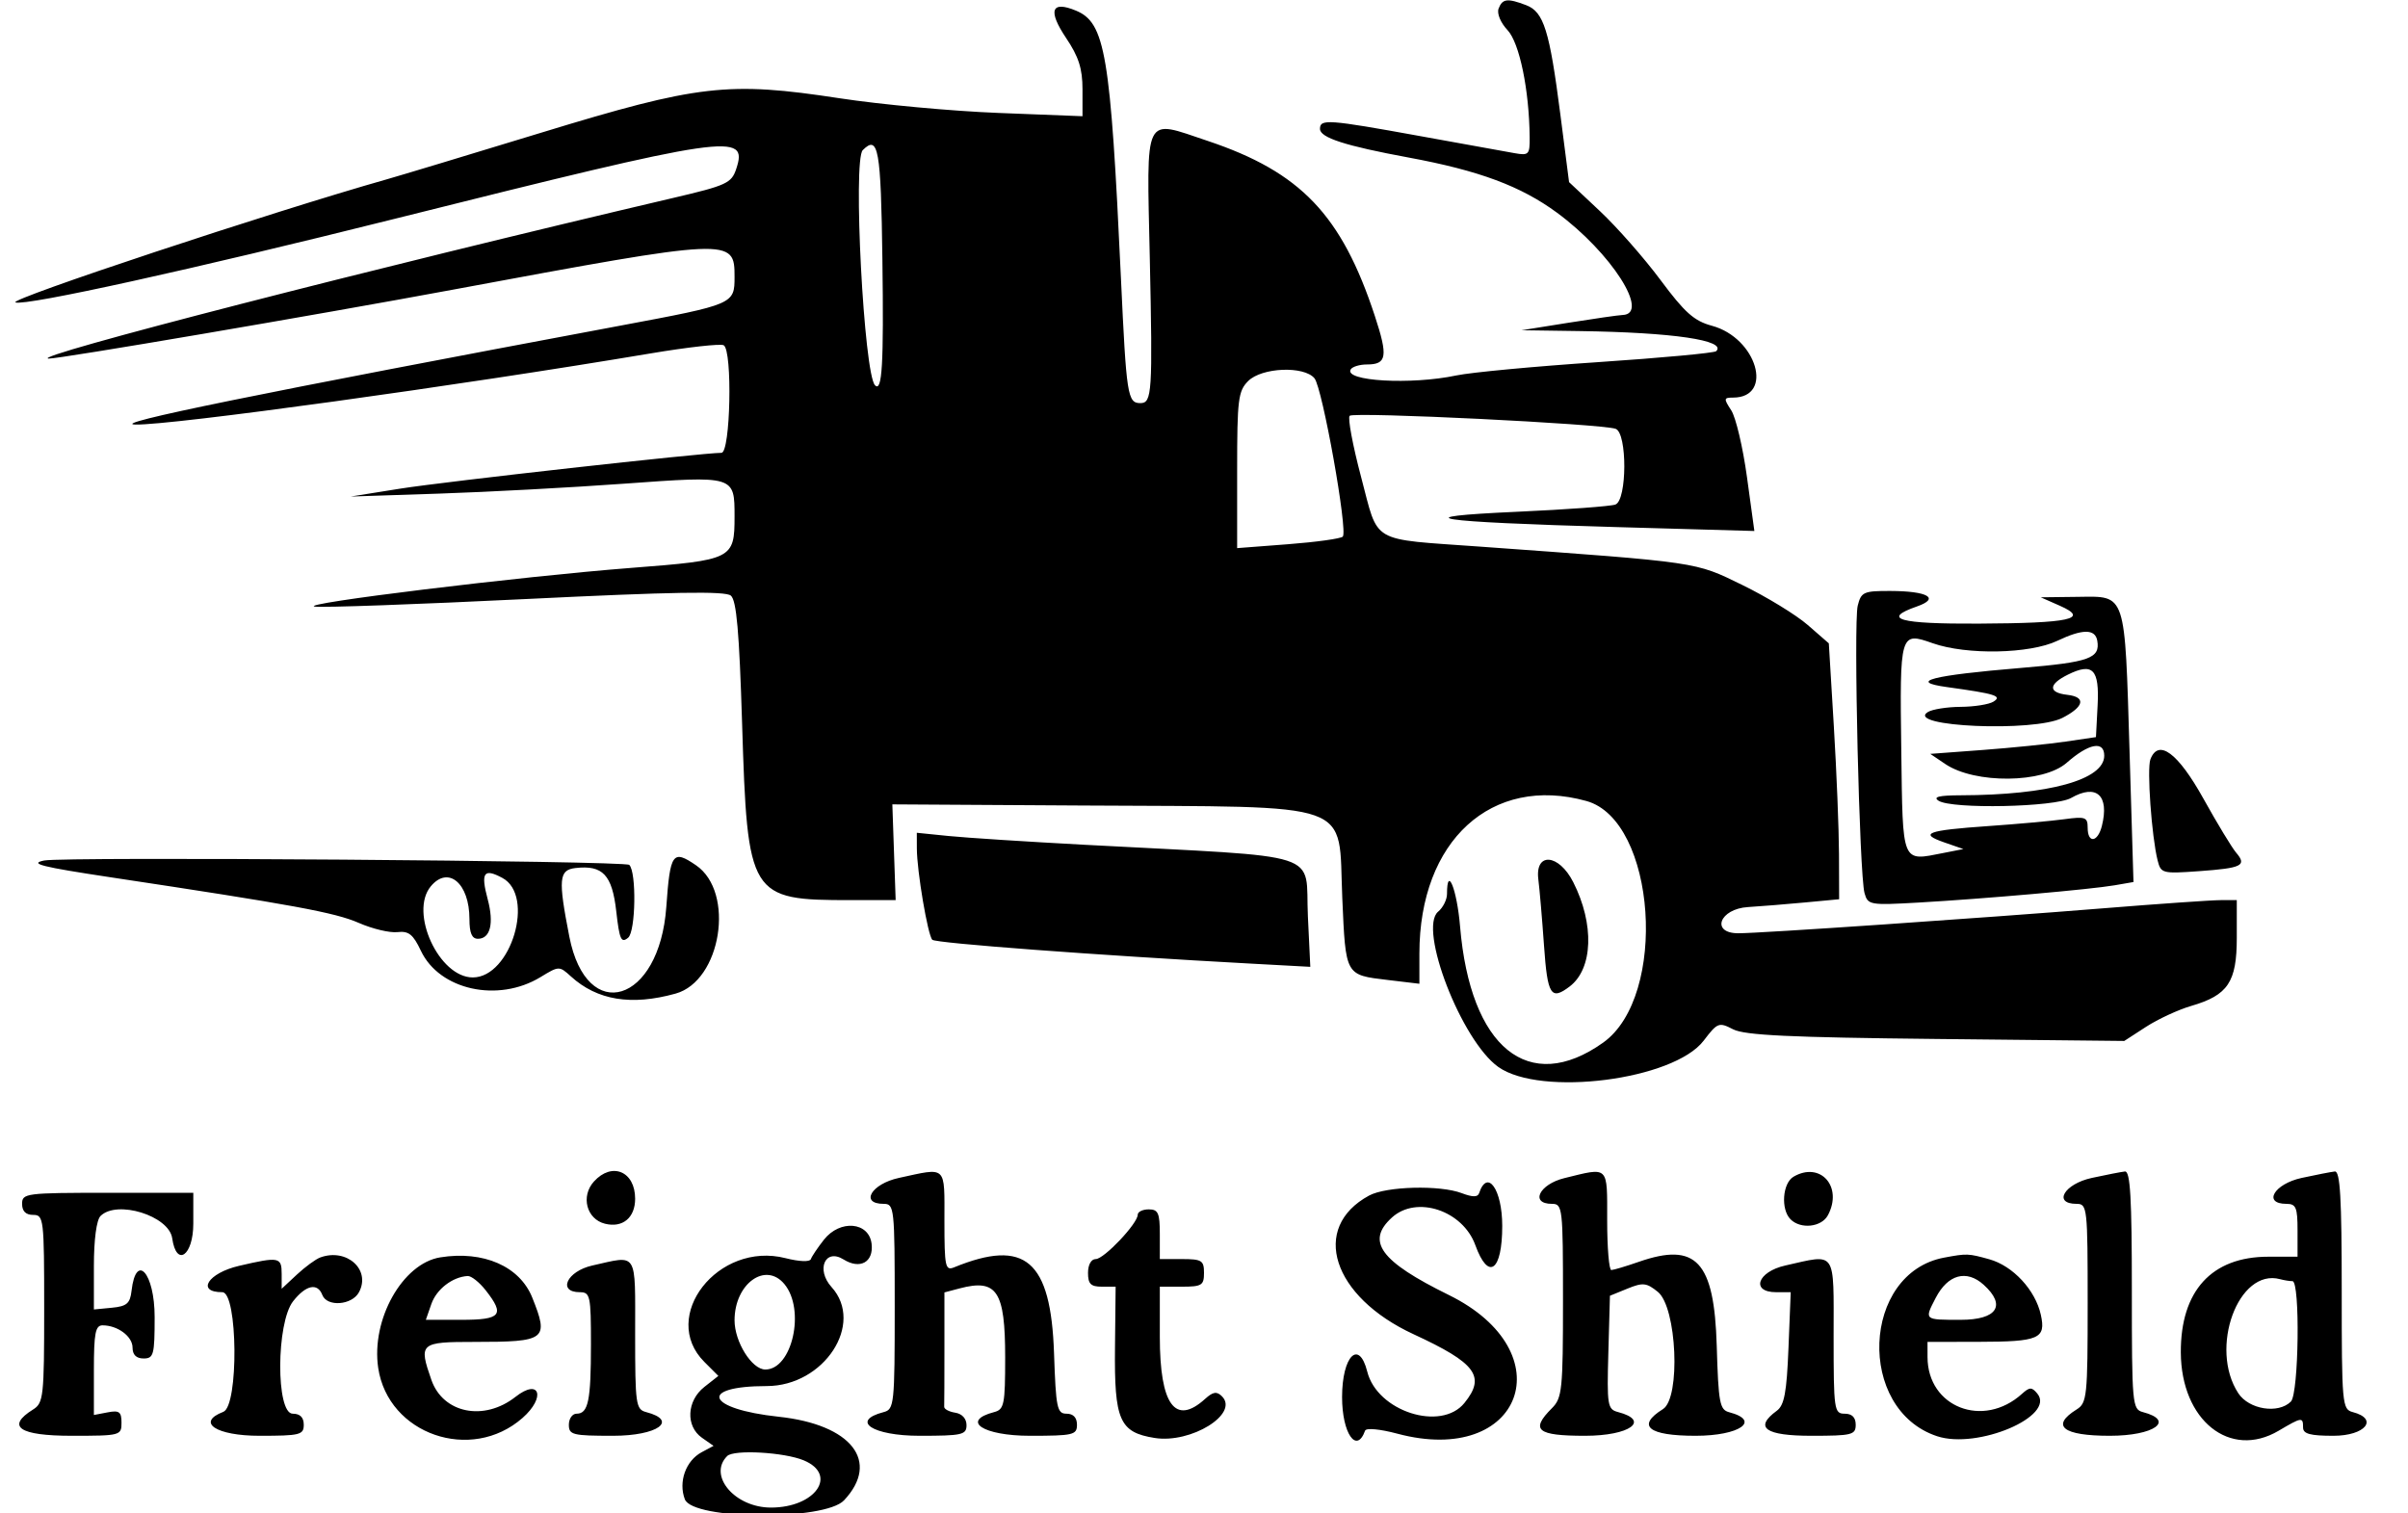 <svg id="svg" xmlns="http://www.w3.org/2000/svg" xmlns:xlink="http://www.w3.org/1999/xlink" width="400" height="251.376" viewBox="0, 0, 400,251.376"><g id="svgg"><path id="path0" d="M248.938 1.423 C 248.626 2.236,249.261 3.771,250.421 5.006 C 252.409 7.121,254.022 14.932,254.098 22.811 C 254.126 25.679,253.951 25.865,251.606 25.448 C 250.218 25.201,243.107 23.916,235.803 22.592 C 220.556 19.827,219.266 19.735,219.266 21.414 C 219.266 22.872,223.459 24.226,234.014 26.177 C 245.689 28.336,252.643 30.923,258.647 35.343 C 267.637 41.961,274.179 52.179,269.524 52.332 C 268.878 52.354,264.839 52.932,260.550 53.618 L 252.752 54.864 262.385 55.002 C 277.917 55.225,286.881 56.544,285.083 58.342 C 284.784 58.641,275.942 59.462,265.435 60.165 C 254.927 60.868,244.349 61.862,241.927 62.373 C 234.361 63.971,223.163 63.326,224.376 61.364 C 224.653 60.916,225.862 60.550,227.064 60.550 C 230.378 60.550,230.594 59.230,228.382 52.501 C 222.858 35.699,216.051 28.573,200.583 23.399 C 189.852 19.809,190.469 18.552,190.997 42.915 C 191.481 65.251,191.369 66.972,189.436 66.972 C 187.300 66.972,187.110 65.746,186.198 46.130 C 184.468 8.949,183.599 3.781,178.729 1.764 C 174.624 0.064,174.027 1.747,177.107 6.334 C 179.185 9.428,179.817 11.409,179.817 14.838 L 179.817 19.308 165.826 18.762 C 158.131 18.461,146.287 17.367,139.506 16.330 C 120.950 13.492,116.047 14.057,89.908 22.043 C 78.050 25.667,66.491 29.157,64.220 29.800 C 45.195 35.186,1.176 49.781,2.563 50.243 C 4.373 50.846,32.011 44.752,65.596 36.345 C 121.380 22.380,124.335 21.949,122.291 28.080 C 121.509 30.428,120.676 30.811,111.867 32.874 C 62.255 44.496,4.348 59.394,8.085 59.575 C 9.667 59.651,52.492 52.348,75.229 48.125 C 121.720 39.489,122.018 39.476,122.018 46.004 C 122.018 50.525,121.928 50.564,103.211 54.069 C 42.723 65.395,18.073 70.422,22.477 70.534 C 28.371 70.683,76.024 64.103,108.065 58.715 C 114.266 57.672,119.737 57.063,120.221 57.362 C 121.700 58.277,121.342 75.229,119.843 75.229 C 116.682 75.229,73.887 80.001,66.514 81.175 L 58.257 82.491 72.936 82.006 C 81.009 81.739,94.839 80.998,103.670 80.357 C 122.097 79.021,122.018 78.998,122.018 85.827 C 122.018 92.878,121.676 93.049,104.932 94.340 C 86.449 95.765,49.260 100.312,52.294 100.776 C 53.555 100.969,69.339 100.404,87.369 99.520 C 111.778 98.324,120.470 98.178,121.399 98.949 C 122.344 99.733,122.798 104.875,123.271 120.165 C 124.164 149.034,124.475 149.541,141.303 149.541 L 148.780 149.541 148.505 141.587 L 148.230 133.633 179.849 133.824 C 225.857 134.103,222.255 132.818,222.972 149.211 C 223.538 162.135,223.443 161.963,230.505 162.805 L 235.780 163.435 235.780 158.420 C 235.780 139.663,247.782 128.702,263.531 133.075 C 275.107 136.290,277.123 165.523,266.298 173.219 C 253.953 181.996,244.230 174.091,242.535 153.899 C 242.018 147.744,240.367 143.641,240.367 148.512 C 240.367 149.459,239.705 150.784,238.896 151.455 C 235.543 154.238,242.757 172.883,248.874 177.246 C 255.895 182.254,278.013 179.429,283.002 172.888 C 285.301 169.873,285.529 169.785,287.890 171.001 C 289.821 171.995,297.250 172.349,321.618 172.606 L 352.870 172.936 356.481 170.594 C 358.467 169.307,361.845 167.742,363.989 167.118 C 370.102 165.337,371.560 163.156,371.560 155.790 L 371.560 149.541 368.879 149.541 C 367.405 149.541,358.632 150.152,349.384 150.899 C 328.996 152.544,292.434 155.046,288.769 155.046 C 284.124 155.046,285.616 150.983,290.367 150.694 C 292.385 150.572,296.617 150.229,299.771 149.933 L 305.505 149.395 305.480 141.899 C 305.466 137.777,305.080 128.211,304.623 120.642 L 303.791 106.881 300.290 103.831 C 298.364 102.154,293.486 99.170,289.450 97.200 C 281.472 93.307,282.526 93.461,245.859 90.812 C 227.356 89.475,229.073 90.478,226.101 79.267 C 224.707 74.008,223.850 69.422,224.196 69.076 C 224.884 68.388,266.235 70.417,268.393 71.245 C 270.322 71.985,270.281 83.076,268.347 83.819 C 267.589 84.110,260.261 84.649,252.062 85.018 C 232.715 85.889,237.905 86.696,268.418 87.563 L 291.423 88.216 290.193 79.247 C 289.516 74.314,288.340 69.328,287.580 68.166 C 286.310 66.229,286.334 66.055,287.869 66.055 C 294.740 66.055,291.828 56.128,284.367 54.119 C 281.418 53.325,279.859 51.937,275.838 46.528 C 273.131 42.887,268.605 37.737,265.779 35.083 L 260.641 30.257 259.197 19.028 C 257.399 5.048,256.437 1.970,253.520 0.861 C 250.397 -0.327,249.570 -0.225,248.938 1.423 M146.579 43.170 C 146.811 60.563,146.539 65.194,145.358 64.013 C 143.509 62.164,141.649 26.608,143.314 24.943 C 145.911 22.346,146.333 24.704,146.579 43.170 M218.352 62.848 C 219.671 64.438,223.924 88.222,223.055 89.147 C 222.737 89.485,218.658 90.055,213.991 90.412 L 205.505 91.062 205.505 78.100 C 205.505 66.361,205.678 64.964,207.339 63.303 C 209.603 61.039,216.611 60.750,218.352 62.848 M308.592 100.624 C 307.877 103.474,308.868 145.328,309.723 148.377 C 310.276 150.351,310.598 150.407,318.680 149.946 C 329.573 149.325,347.313 147.762,351.282 147.074 L 354.399 146.534 353.750 125.018 C 352.941 98.168,353.236 99.061,345.206 99.157 L 338.991 99.232 342.202 100.650 C 347.133 102.829,343.922 103.530,328.670 103.605 C 315.436 103.671,312.449 102.837,318.437 100.749 C 322.313 99.398,320.244 98.197,314.008 98.179 C 309.564 98.166,309.164 98.347,308.592 100.624 M348.383 106.433 C 348.896 109.368,347.079 110.019,335.751 110.962 C 320.865 112.200,316.841 113.237,323.394 114.144 C 331.485 115.264,332.632 115.622,331.145 116.563 C 330.414 117.025,327.959 117.416,325.688 117.431 C 323.417 117.447,320.962 117.837,320.231 118.300 C 316.381 120.736,337.907 121.665,342.593 119.265 C 346.219 117.407,346.560 115.795,343.403 115.433 C 340.205 115.066,340.248 113.689,343.506 112.079 C 347.644 110.035,348.754 111.182,348.441 117.182 L 348.165 122.459 343.119 123.202 C 340.344 123.611,334.151 124.237,329.358 124.595 L 320.642 125.244 323.133 126.927 C 328.069 130.261,339.404 130.148,343.302 126.725 C 346.983 123.493,349.541 123.009,349.541 125.546 C 349.541 129.545,340.344 132.084,325.712 132.124 C 322.100 132.134,321.038 132.394,322.018 133.028 C 324.229 134.456,341.360 134.099,344.037 132.569 C 348.250 130.160,350.424 132.139,349.148 137.222 C 348.460 139.961,346.789 140.165,346.789 137.511 C 346.789 135.758,346.414 135.622,342.890 136.101 C 340.745 136.393,335.069 136.905,330.275 137.239 C 320.065 137.950,318.685 138.465,322.986 139.958 L 326.147 141.055 322.798 141.713 C 315.824 143.085,316.082 143.713,315.828 124.759 C 315.565 105.070,315.603 104.941,321.052 106.863 C 326.670 108.845,337.165 108.642,341.743 106.461 C 345.928 104.468,348.038 104.459,348.383 106.433 M357.210 126.153 C 356.610 127.718,357.411 138.963,358.405 142.926 C 358.953 145.109,359.179 145.168,365.298 144.730 C 372.430 144.219,373.280 143.797,371.461 141.669 C 370.758 140.847,368.314 136.812,366.029 132.702 C 361.783 125.066,358.549 122.664,357.210 126.153 M152.301 140.965 C 152.310 144.714,154.119 155.391,154.870 156.130 C 155.445 156.697,182.243 158.702,207.683 160.082 L 217.659 160.623 217.259 152.262 C 216.731 141.207,220.799 142.517,180.275 140.352 C 170.688 139.840,160.470 139.181,157.569 138.887 L 152.294 138.352 152.301 140.965 M7.339 142.959 C 4.752 143.476,6.889 144.016,18.349 145.743 C 48.709 150.319,55.646 151.594,59.608 153.328 C 61.865 154.316,64.749 155.003,66.018 154.855 C 67.888 154.638,68.624 155.224,69.916 157.957 C 73.000 164.485,82.739 166.626,89.791 162.327 C 92.852 160.461,92.905 160.460,94.837 162.216 C 99.203 166.186,104.864 167.114,112.229 165.069 C 119.808 162.965,122.154 148.225,115.622 143.754 C 111.739 141.097,111.321 141.683,110.682 150.676 C 109.548 166.661,97.460 170.364,94.574 155.611 C 92.699 146.028,92.834 144.528,95.597 144.209 C 100.125 143.687,101.684 145.342,102.369 151.397 C 102.902 156.113,103.187 156.745,104.345 155.784 C 105.599 154.743,105.750 144.869,104.530 143.686 C 103.816 142.993,10.658 142.297,7.339 142.959 M255.539 146.101 C 255.747 147.741,256.171 152.695,256.481 157.110 C 257.060 165.345,257.630 166.252,260.744 163.887 C 264.621 160.941,264.876 153.537,261.339 146.560 C 258.942 141.828,254.958 141.513,255.539 146.101 M83.441 145.847 C 88.936 148.788,84.903 162.385,78.535 162.385 C 72.928 162.385,67.951 151.595,71.556 147.252 C 74.459 143.754,77.982 146.736,77.982 152.692 C 77.982 155.018,78.388 155.963,79.387 155.963 C 81.447 155.963,82.084 153.410,81.019 149.421 C 79.828 144.961,80.349 144.193,83.441 145.847 M98.657 196.293 C 96.442 198.741,97.431 202.533,100.485 203.299 C 103.419 204.036,105.505 202.313,105.505 199.154 C 105.505 194.592,101.653 192.983,98.657 196.293 M149.312 195.693 C 144.730 196.686,142.789 200.000,146.789 200.000 C 148.558 200.000,148.624 200.612,148.624 217.058 C 148.624 233.345,148.541 234.138,146.789 234.597 C 141.190 236.061,144.935 238.532,152.752 238.532 C 159.845 238.532,160.550 238.372,160.550 236.761 C 160.550 235.686,159.815 234.875,158.679 234.697 C 157.650 234.536,156.824 234.094,156.844 233.716 C 156.864 233.337,156.881 228.907,156.881 223.871 L 156.881 214.714 159.404 214.047 C 165.601 212.410,166.972 214.484,166.972 225.491 C 166.972 233.345,166.808 234.160,165.138 234.597 C 159.538 236.061,163.283 238.532,171.101 238.532 C 178.287 238.532,178.899 238.388,178.899 236.697 C 178.899 235.510,178.287 234.862,177.166 234.862 C 175.593 234.862,175.401 233.934,175.089 224.821 C 174.560 209.369,170.309 205.716,158.486 210.549 C 157.027 211.146,156.881 210.446,156.881 202.850 C 156.881 193.483,157.370 193.946,149.312 195.693 M259.862 195.726 C 255.679 196.752,254.111 200.000,257.798 200.000 C 259.563 200.000,259.633 200.612,259.633 216.055 C 259.633 230.887,259.493 232.250,257.798 233.945 C 254.159 237.584,255.298 238.532,263.303 238.532 C 270.720 238.532,274.217 236.011,268.774 234.588 C 267.026 234.131,266.923 233.496,267.169 224.684 L 267.431 215.268 270.343 214.082 C 272.910 213.036,273.508 213.101,275.389 214.623 C 278.553 217.184,279.208 232.246,276.236 234.102 C 271.778 236.886,273.789 238.532,281.651 238.532 C 288.987 238.532,292.580 236.015,287.238 234.618 C 285.663 234.206,285.453 233.080,285.173 223.595 C 284.759 209.529,281.768 206.307,272.214 209.636 C 270.088 210.376,268.039 210.988,267.661 210.996 C 267.282 211.003,266.972 207.294,266.972 202.752 C 266.972 193.535,267.335 193.893,259.862 195.726 M297.936 195.486 C 296.092 196.561,295.781 200.919,297.431 202.569 C 299.117 204.254,302.576 203.879,303.637 201.895 C 306.174 197.156,302.384 192.896,297.936 195.486 M347.477 195.693 C 342.895 196.686,340.954 200.000,344.954 200.000 C 346.721 200.000,346.789 200.612,346.789 216.506 C 346.789 232.018,346.679 233.081,344.954 234.158 C 340.582 236.889,342.650 238.532,350.459 238.532 C 357.850 238.532,361.375 236.012,355.963 234.597 C 354.200 234.135,354.128 233.345,354.128 214.306 C 354.128 199.002,353.868 194.524,352.982 194.622 C 352.351 194.691,349.874 195.173,347.477 195.693 M382.339 195.693 C 377.757 196.686,375.816 200.000,379.817 200.000 C 381.396 200.000,381.651 200.612,381.651 204.391 L 381.651 208.781 376.798 208.781 C 367.394 208.781,362.214 214.452,362.263 224.693 C 362.317 235.978,370.426 242.465,378.515 237.692 C 382.382 235.411,382.569 235.386,382.569 237.156 C 382.569 238.212,383.741 238.532,387.615 238.532 C 392.905 238.532,395.186 235.737,390.826 234.597 C 389.062 234.135,388.991 233.345,388.991 214.306 C 388.991 199.002,388.730 194.524,387.844 194.622 C 387.213 194.691,384.736 195.173,382.339 195.693 M227.414 198.627 C 217.607 203.956,221.288 215.408,234.819 221.663 C 245.205 226.464,246.835 228.667,243.262 233.079 C 239.370 237.885,228.776 234.474,227.121 227.881 C 225.752 222.429,222.936 225.275,222.936 232.110 C 222.936 238.112,225.342 241.619,226.758 237.682 C 226.933 237.196,229.223 237.409,232.110 238.180 C 252.870 243.726,259.958 224.625,240.660 215.138 C 229.279 209.542,226.851 206.223,231.235 202.255 C 235.326 198.553,242.989 201.102,245.071 206.857 C 247.237 212.849,249.541 211.206,249.541 203.670 C 249.541 197.609,247.072 194.107,245.700 198.222 C 245.470 198.910,244.621 198.910,242.811 198.222 C 239.186 196.844,230.263 197.079,227.414 198.627 M3.670 200.000 C 3.670 201.223,4.281 201.835,5.505 201.835 C 7.267 201.835,7.339 202.446,7.339 217.423 C 7.339 232.018,7.222 233.085,5.505 234.158 C 0.944 237.006,3.184 238.532,11.927 238.532 C 19.993 238.532,20.183 238.482,20.183 236.366 C 20.183 234.550,19.813 234.270,17.890 234.638 L 15.596 235.076 15.596 227.630 C 15.596 221.484,15.847 220.183,17.033 220.183 C 19.544 220.183,22.018 222.021,22.018 223.885 C 22.018 225.076,22.641 225.688,23.853 225.688 C 25.525 225.688,25.688 225.076,25.688 218.807 C 25.688 211.502,22.593 207.989,21.850 214.450 C 21.608 216.552,21.062 217.020,18.578 217.260 L 15.596 217.547 15.596 210.333 C 15.596 205.946,16.028 202.688,16.697 202.018 C 19.418 199.298,28.073 201.984,28.605 205.714 C 29.299 210.585,32.110 208.631,32.110 203.278 L 32.110 198.165 17.890 198.165 C 4.281 198.165,3.670 198.244,3.670 200.000 M188.991 201.803 C 188.991 203.262,183.396 209.174,182.015 209.174 C 181.260 209.174,180.734 210.116,180.734 211.468 C 180.734 213.303,181.193 213.761,183.028 213.761 L 185.321 213.761 185.214 223.851 C 185.086 235.964,185.959 237.959,191.797 238.893 C 197.842 239.860,205.890 234.881,202.983 231.974 C 202.122 231.113,201.504 231.208,200.179 232.407 C 195.214 236.900,192.661 233.393,192.661 222.079 L 192.661 213.761 196.330 213.761 C 199.633 213.761,200.000 213.532,200.000 211.468 C 200.000 209.404,199.633 209.174,196.330 209.174 L 192.661 209.174 192.661 205.046 C 192.661 201.529,192.389 200.917,190.826 200.917 C 189.817 200.917,188.991 201.316,188.991 201.803 M136.864 205.959 C 135.831 207.274,134.854 208.725,134.694 209.185 C 134.525 209.672,132.771 209.605,130.484 209.022 C 119.298 206.172,109.476 218.734,117.004 226.261 L 119.328 228.586 117.004 230.415 C 114.067 232.724,113.867 236.942,116.603 238.859 L 118.528 240.207 116.559 241.260 C 113.917 242.674,112.660 246.187,113.761 249.083 C 115.072 252.529,136.997 252.670,140.207 249.253 C 146.260 242.809,141.458 236.664,129.358 235.369 C 117.344 234.083,115.860 230.281,127.369 230.272 C 136.895 230.264,143.656 219.930,138.130 213.824 C 135.506 210.924,137.068 207.327,140.122 209.235 C 142.863 210.946,145.135 209.690,144.786 206.657 C 144.364 202.984,139.539 202.559,136.864 205.959 M53.211 208.902 C 52.454 209.178,50.700 210.461,49.312 211.754 L 46.789 214.105 46.789 211.640 C 46.789 208.833,46.364 208.752,39.706 210.300 C 34.553 211.498,32.532 214.681,36.927 214.677 C 39.505 214.675,39.666 233.567,37.096 234.554 C 32.526 236.307,35.895 238.532,43.119 238.532 C 49.847 238.532,50.459 238.379,50.459 236.697 C 50.459 235.474,49.847 234.862,48.624 234.862 C 45.819 234.862,45.872 219.761,48.690 216.179 C 50.815 213.478,52.747 213.064,53.543 215.138 C 54.319 217.161,58.472 216.848,59.633 214.679 C 61.636 210.936,57.600 207.305,53.211 208.902 M73.132 208.890 C 66.857 209.902,61.622 219.236,62.826 227.267 C 64.480 238.291,78.257 243.067,86.791 235.575 C 90.717 232.127,89.655 228.898,85.635 232.060 C 80.403 236.176,73.597 234.807,71.659 229.249 C 69.527 223.134,69.752 222.936,78.824 222.936 C 90.732 222.936,91.214 222.567,88.418 215.580 C 86.335 210.374,80.303 207.734,73.132 208.890 M322.948 208.933 C 309.244 211.492,308.351 234.173,321.780 238.605 C 328.503 240.824,341.537 235.272,338.420 231.516 C 337.505 230.413,337.140 230.420,335.876 231.564 C 329.445 237.384,320.198 233.786,320.187 225.459 L 320.183 222.936 328.670 222.922 C 338.731 222.905,339.882 222.406,339.011 218.441 C 338.105 214.317,334.378 210.299,330.446 209.206 C 326.943 208.233,326.734 208.226,322.948 208.933 M98.394 210.244 C 94.168 211.191,92.544 214.679,96.330 214.679 C 98.035 214.679,98.165 215.291,98.165 223.319 C 98.165 232.730,97.723 234.862,95.773 234.862 C 95.071 234.862,94.495 235.688,94.495 236.697 C 94.495 238.379,95.107 238.532,101.835 238.532 C 109.226 238.532,112.751 236.012,107.339 234.597 C 105.618 234.146,105.505 233.345,105.505 221.646 C 105.505 207.692,106.030 208.534,98.394 210.244 M296.560 210.244 C 291.917 211.284,290.769 214.679,295.061 214.679 L 297.461 214.679 297.089 223.954 C 296.791 231.355,296.399 233.461,295.147 234.376 C 291.321 237.174,293.206 238.532,300.917 238.532 C 307.645 238.532,308.257 238.379,308.257 236.697 C 308.257 235.474,307.645 234.862,306.422 234.862 C 304.675 234.862,304.587 234.251,304.587 222.018 C 304.587 207.479,305.159 208.318,296.560 210.244 M80.667 214.344 C 83.906 218.462,83.250 219.266,76.653 219.266 L 70.738 219.266 71.656 216.632 C 72.511 214.179,75.167 212.133,77.686 211.989 C 78.280 211.955,79.622 213.014,80.667 214.344 M130.300 213.333 C 133.828 217.584,131.608 227.523,127.131 227.523 C 124.891 227.523,122.018 222.928,122.018 219.346 C 122.018 213.277,127.157 209.546,130.300 213.333 M329.515 213.445 C 333.313 216.882,331.746 219.266,325.688 219.266 C 319.582 219.266,319.637 219.314,321.540 215.634 C 323.562 211.724,326.671 210.871,329.515 213.445 M380.809 212.844 C 382.105 212.844,381.864 231.531,380.550 232.844 C 378.454 234.940,373.584 234.170,371.810 231.462 C 366.918 223.996,371.806 210.641,378.745 212.514 C 379.417 212.696,380.346 212.844,380.809 212.844 M133.516 242.614 C 139.245 245.007,135.455 250.459,128.062 250.459 C 122.068 250.459,117.553 245.138,120.795 241.896 C 121.904 240.787,130.274 241.259,133.516 242.614 " stroke="none" fill="#000000" fill-rule="evenodd"></path></g></svg>